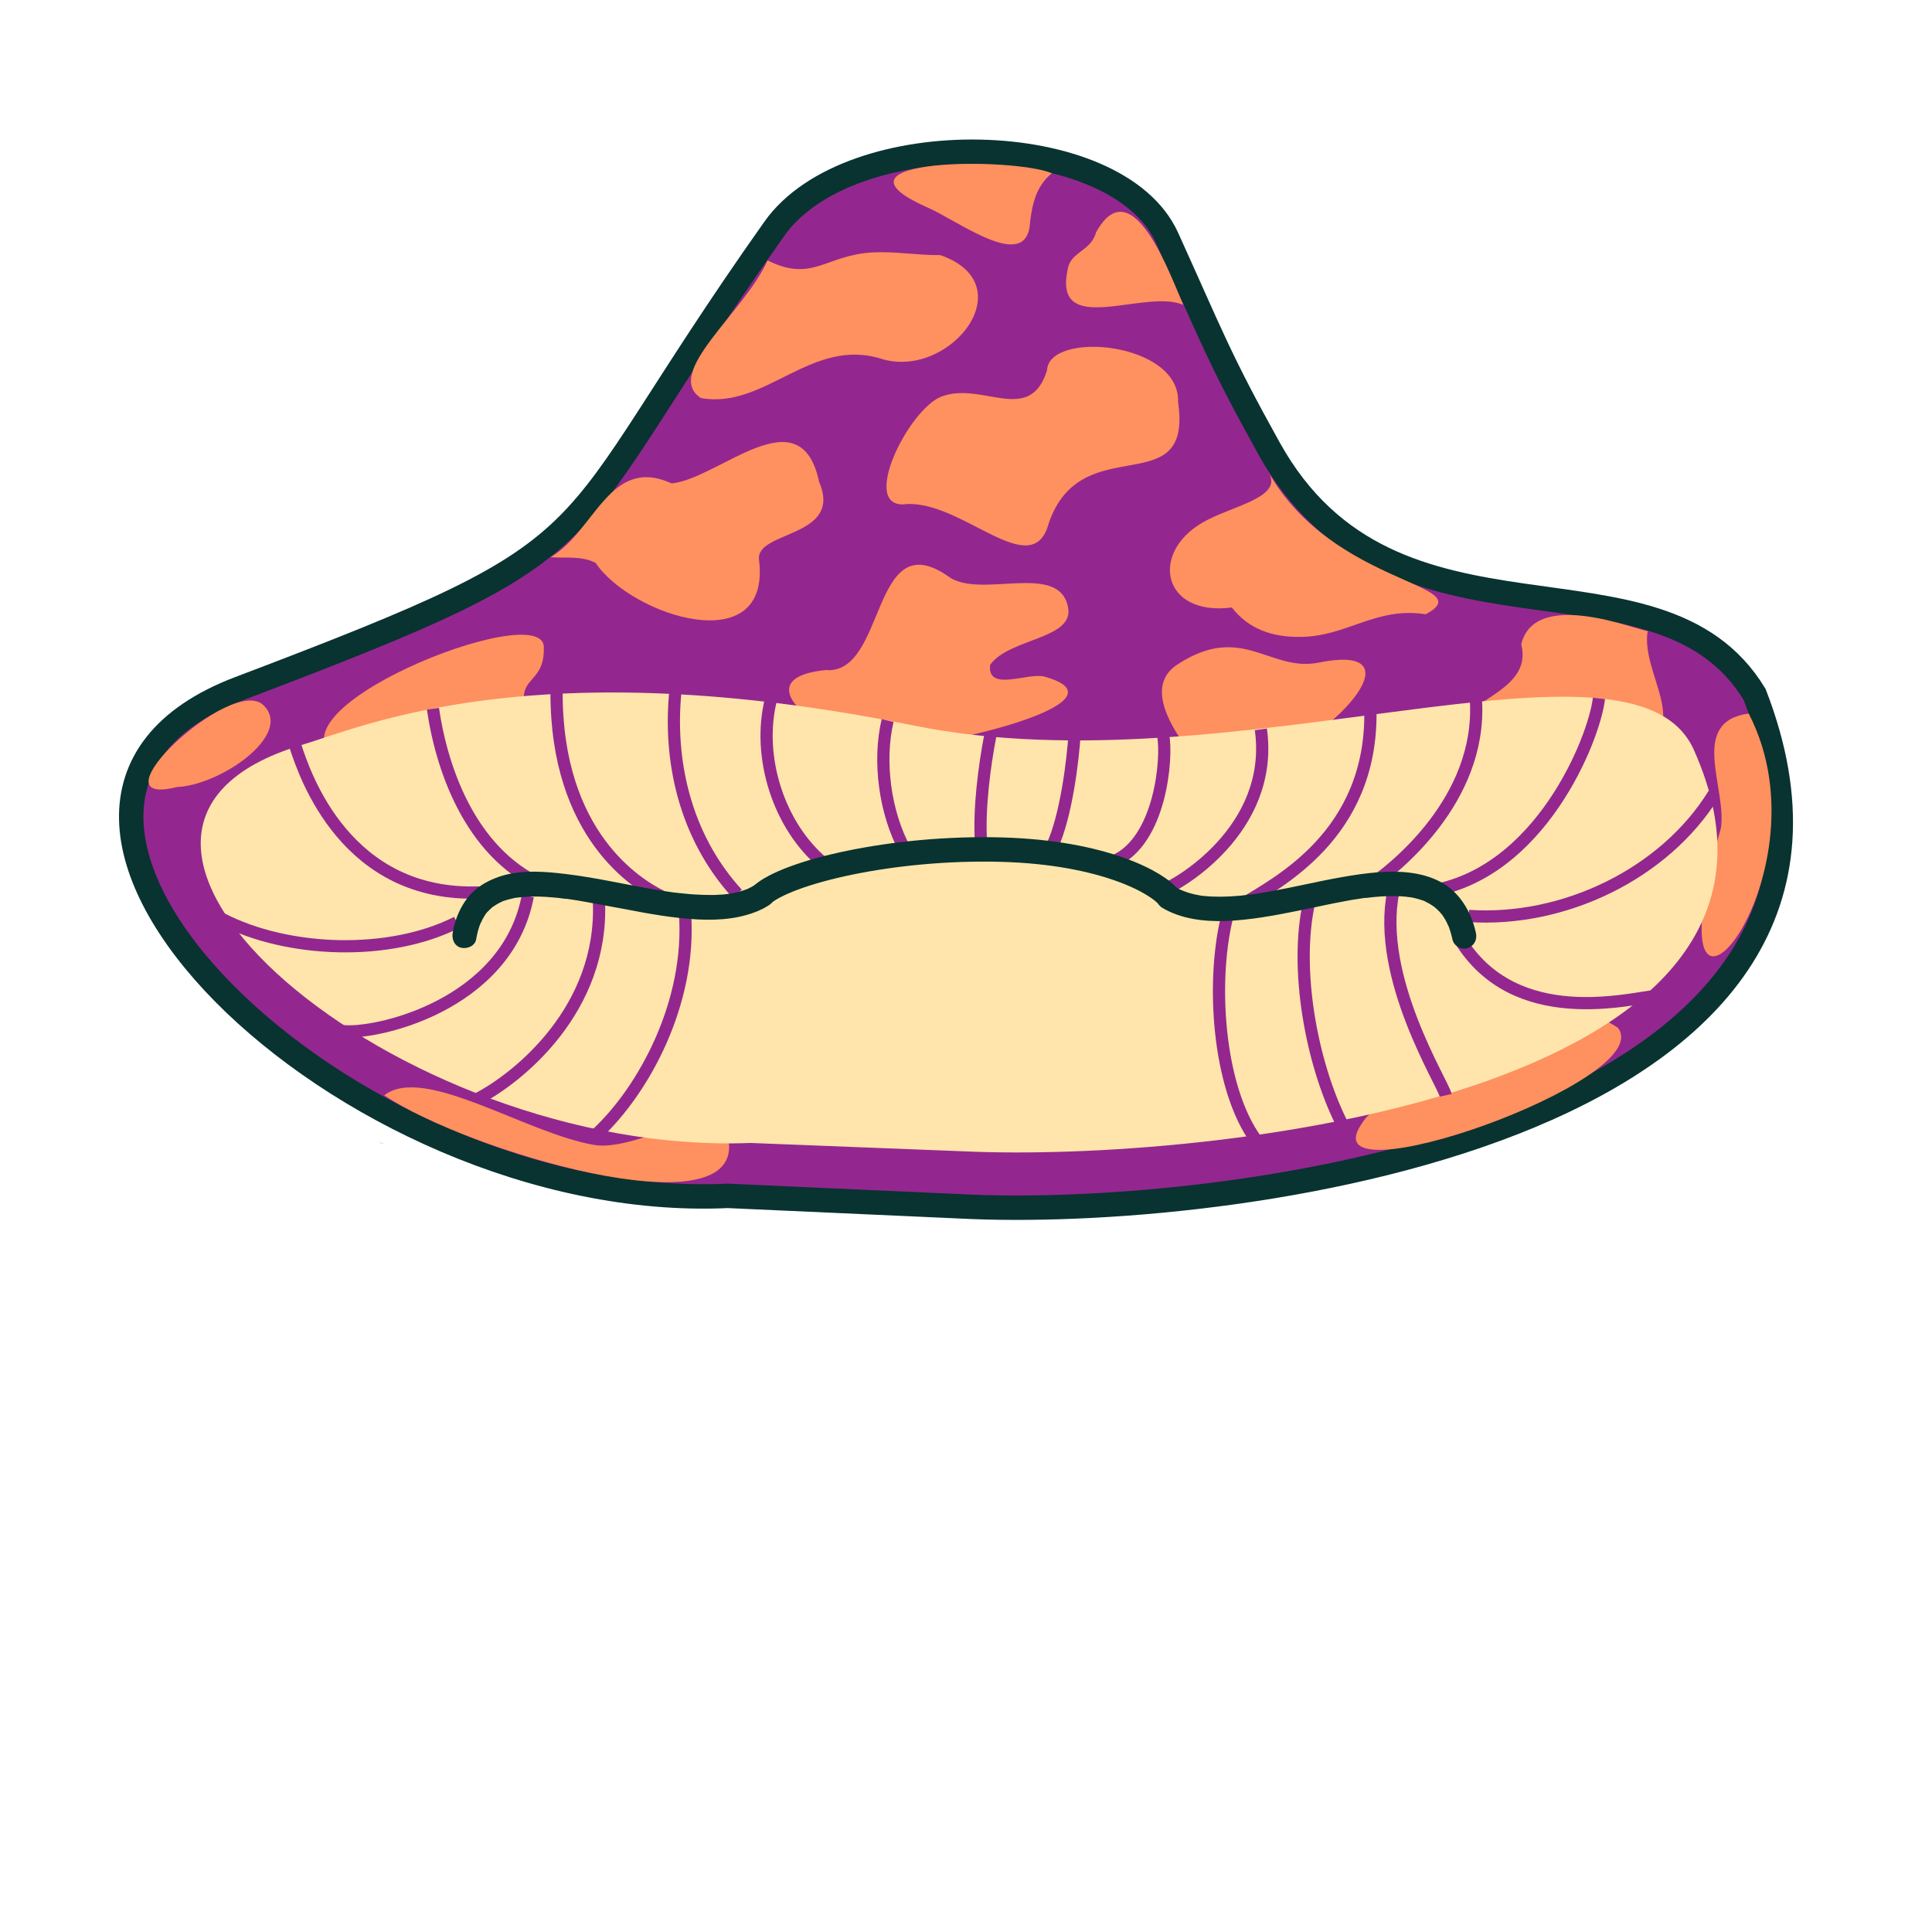 <?xml version="1.0" encoding="utf-8"?>
<!-- Generator: Adobe Illustrator 28.0.0, SVG Export Plug-In . SVG Version: 6.00 Build 0)  -->
<svg version="1.1" id="Cap" xmlns="http://www.w3.org/2000/svg" xmlns:xlink="http://www.w3.org/1999/xlink" x="0px" y="0px"
	 viewBox="0 0 880 880" style="enable-background:new 0 0 880 880;" xml:space="preserve">
<style type="text/css">
	.st0{fill:#93278F;stroke:#083330;stroke-width:11.125;stroke-miterlimit:10;}
	.st1{fill:#FF905F;}
	.st2{fill:#FFE5AB;}
	.st3{fill:none;stroke:#93278F;stroke-width:5.562;stroke-miterlimit:10;}
	.st4{fill:#083330;}
	.st5{fill:none;stroke:#083330;stroke-width:11.125;stroke-miterlimit:10;}
</style>
<g>
	<path class="st0" d="M331.5,544.7c-174.8,8.1-363.4-177.6-222.4-231.1c179-67.9,138.3-60.6,243.6-209.4
		c34.3-48.5,155.9-46.3,178.8,4c20.2,44.5,23.7,55,46.5,96c56.6,102,177.2,39.5,221.2,112.1c75.8,195.8-229.6,238.5-356.6,233.4
		L331.5,544.7z"/>
	<g>
		<g>
			<path class="st1" d="M271.3,256.4c16.3,24.2,80.3,44.9,74.4-1.6c-1.3-13.2,38.4-9.8,27.4-35.3c-8.5-40.1-45.4-1.6-67.1,0.7
				c-28.3-12.9-34.8,21.5-55.2,33.6C257.7,254.3,265.1,253.1,271.3,256.4z"/>
		</g>
		<g>
			<path class="st1" d="M319.2,181.3c29.5,5.4,50.6-28.5,83.1-17.6c31,8.5,64.2-34.2,26-47.5c-10.5,0.1-20.6-1.8-31.3-1.2
				c-21,1.3-27.1,13.8-47.4,3.6C339.2,142.2,302,169.8,319.2,181.3z"/>
		</g>
		<g>
			<path class="st1" d="M421.8,94.2c14.8,6.3,46.4,30.9,47.4,6.7c1.1-8.4,2.8-16.1,9.9-22C461,71.4,372.6,72.2,421.8,94.2z"/>
		</g>
		<g>
			<path class="st1" d="M499.2,105.9c-2.3,8.6-11.8,8.8-12.9,16.9c-6.8,31.6,35.5,8.4,52.7,16.1C533.3,126.3,515.8,75.8,499.2,105.9
				z"/>
		</g>
		<g>
			<path class="st1" d="M536.6,183.1c1-27.4-58.9-32.7-59.7-14.4c-7.9,25.2-29.5,4.9-48,11.9c-15.2,5.7-38.1,52-15.9,49
				c25.6-1.4,57.3,36.3,64.7,8.7C492.7,194.6,543.4,229.8,536.6,183.1z"/>
		</g>
		<g>
			<path class="st1" d="M475.8,308.2c-7.4-2.1-26.3,7.3-24.8-5.4c8.8-12.3,38.9-11.6,35.4-26.6c-4.4-20.6-40.7-2.8-54.8-13.9
				c-35-24-27.8,45.2-55.5,42.9c-43.1,4.3,8.6,38.1,28.7,34.5C421.7,342.1,518.1,320.1,475.8,308.2z"/>
		</g>
		<g>
			<path class="st1" d="M600.7,301.8c-22.3,4.5-34.9-18.4-64.3,0.8c-24.3,15.7,22.2,54.9,7.7,46.6
				C576.4,367.6,661.2,289.6,600.7,301.8z"/>
		</g>
		<g>
			<path class="st1" d="M547.6,238.1c-23.9,13.9-18.2,42.7,13.5,38.6c7.5,9.8,18.5,13.6,31.2,13.4c21.2-0.1,34.3-13.9,57.1-10.3
				c25.7-13.9-41.7-12.6-71.4-64.3C584.4,226.8,560.5,230.5,547.6,238.1z"/>
		</g>
		<g>
			<path class="st1" d="M692.9,293.5c5.9,23.5-32.3,25.5-33.3,45.5c20,15.5,58.6,7.1,83.8,4.3c29.2-11.1,3.7-35.9,7.1-55.9
				C746.4,287.4,699.1,267.5,692.9,293.5z"/>
		</g>
		<g>
			<path class="st1" d="M796.5,325c-27.6,3.8-9.7,34.3-12.7,52.4C748.1,500.9,835.9,400.9,796.5,325z"/>
		</g>
		<g>
			<path class="st1" d="M247.7,294.6c-0.7-22.6-133.6,30.6-92.1,52.2c24.7-5.1,67,1.6,87-15.2C231,306.1,248.4,314.4,247.7,294.6z"
				/>
		</g>
		<g>
			<path class="st1" d="M80.5,358.5c19.9-0.8,53.3-23.9,39.5-37.3C105.5,307.1,40.5,368.5,80.5,358.5z"/>
		</g>
		<g>
			<path class="st1" d="M175.2,521.2l-3-1.2C173.2,520.6,174.1,521,175.2,521.2z"/>
		</g>
		<g>
			<path class="st1" d="M332,520.4c-2.5-23.6-40.9,4.6-61.4,1.1c-31.3-5.4-77.5-36.7-95.6-22.6C212.7,524.2,336.3,560.9,332,520.4z"
				/>
		</g>
		<g>
			<path class="st1" d="M736.9,468.1c-24.7-16.3-60.8-10.4-68.2,21.2c-11.4,14.4-39.2,6.7-48.5,22.6
				C595.3,548.1,755.6,492,736.9,468.1z"/>
		</g>
	</g>
	<g>
		<path class="st2" d="M771.5,341.5c69,154-210.9,187.2-327.6,183.1l-102.1-4C181.2,527,6.2,378.5,137.5,339.3
			c26.9-8,106.2-43.8,278.9-8.8C562,360,743.7,279.5,771.5,341.5z"/>
	</g>
	<path class="st3" d="M507.3,392.3c21.5-9.2,24.5-47.4,22.5-57.4"/>
	<path class="st3" d="M527.5,406.3c8.6-2.4,53.2-28.6,46.8-74.1"/>
	<path class="st3" d="M566.1,411.8c14.9-9.5,59.1-31.1,58.1-88.3"/>
	<path class="st3" d="M622.5,404.3c13.2-8.7,52.2-40.1,49.8-84.9"/>
	<path class="st3" d="M650.4,406c50.9-7.4,75.8-69.4,77.9-87.9"/>
	<path class="st3" d="M669,417.2c42.9,2.9,89-18.9,111.6-55.5"/>
	<path class="st3" d="M664.9,427.9c25.3,41.4,77.8,26.7,90.2,25.6"/>
	<path class="st3" d="M634.6,406.3c-7.9,39,22.6,86.9,23.9,92.6"/>
	<path class="st3" d="M596.2,411.4c-6.6,30,1.1,72.5,14.8,100"/>
	<path class="st3" d="M559.5,415.4c-8.1,29.8-5.1,79.8,12.8,104.1"/>
	<path class="st3" d="M489.5,333.6c-0.8,13.5-4,38.1-10.1,51.5"/>
	<path class="st3" d="M451.1,334.9c-2.8,14.3-5.2,33.6-4.3,48.1"/>
	<path class="st3" d="M404.3,328.2c-4.4,18.5-1.2,42.2,8,59"/>
	<path class="st3" d="M351.1,318.8c-6.4,25.8,3.5,57.4,24,74.4"/>
	<path class="st3" d="M301.3,408.3c-10.8-5.4-48-27.6-47.8-93.3"/>
	<path class="st3" d="M249.7,404.3c-34-13.5-48.2-51.9-52.5-81.5"/>
	<path class="st3" d="M218.4,406.5c-60.3,2.2-79.4-52.3-84.2-67.8"/>
	<path class="st3" d="M208.1,420.1c-30.5,15.5-76.9,14.1-107.3-1.7"/>
	<path class="st3" d="M240.4,408.2c-9.6,50.3-70.4,63.4-84.7,61.4"/>
	<path class="st3" d="M272.8,410.4c2.2,49.2-36.6,80.5-55.4,90.2"/>
	<path class="st3" d="M312,415.7c3,41.1-18.8,80.8-40.1,100.7"/>
	<path class="st3" d="M307.7,314.3c-3.3,31.4,3.9,66.3,28.1,92.8"/>
	<g>
		<g>
			<path class="st4" d="M344.9,402.5c-0.9,0.6-1.9,1.1-2.8,1.6c-0.5,0.2-0.9,0.4-1.4,0.7c-0.1,0.1-0.3,0.1-0.4,0.2
				c-0.6,0.3,1.3-0.5,0.8-0.3c-0.3,0.1-0.6,0.2-0.9,0.3c-2.1,0.8-4.2,1.4-6.4,1.8c-0.5,0.1-1.1,0.2-1.6,0.3c-0.3,0-0.6,0.1-0.9,0.1
				c-1.3,0.2,1.3-0.2,0.3,0c-1.2,0.1-2.3,0.3-3.5,0.3c-2.5,0.2-5.1,0.2-7.6,0.1c-2.6-0.1-5.3-0.2-7.9-0.5c-1.4-0.1-2.7-0.3-4.1-0.4
				c-0.7-0.1-1.3-0.2-2-0.2c-0.8-0.1,1.5,0.2,0.2,0c-0.4-0.1-0.8-0.1-1.2-0.2c-5.7-0.8-11.3-1.8-17-2.9c-11.4-2.2-22.7-4.5-34.3-5.7
				c-9.3-1-19.6-1.3-28.4,2.2c-4.4,1.7-8.5,4.2-11.7,7.7c-3.4,3.9-5.7,8.5-7.1,13.5c-0.3,1.3-0.6,2.5-0.8,3.8
				c-0.5,2.9,0.8,6.1,3.9,6.8c2.7,0.6,6.3-0.8,6.8-3.9c0.4-2.4,1-4.8,1.9-7.1c0.1-0.2,0.2-0.5,0.3-0.7c-0.6,1.8-0.4,0.8-0.1,0.4
				c0.2-0.5,0.5-1,0.7-1.5c0.5-0.9,1-1.8,1.6-2.7c0.1-0.2,0.3-0.5,0.4-0.6c-0.2,0.1-1,1.3-0.3,0.5c0.3-0.4,0.6-0.8,1-1.1
				c0.7-0.7,1.4-1.4,2.1-2c0.8-0.7-0.5,0.2-0.5,0.4c0-0.1,0.5-0.4,0.6-0.4c0.4-0.3,0.8-0.5,1.2-0.8c0.8-0.5,1.7-1,2.6-1.4
				c0.2-0.1,0.4-0.2,0.6-0.3c0.9-0.4-1.4,0.6-0.5,0.2c0.5-0.2,0.9-0.4,1.4-0.5c0.9-0.3,1.9-0.6,2.9-0.8c1-0.3,2.1-0.5,3.1-0.6
				c0.2,0,0.5-0.1,0.7-0.1c1.1-0.2-1.6,0.2-0.5,0.1c0.6-0.1,1.1-0.1,1.7-0.2c4.8-0.4,9.6-0.3,14.4,0.2c1.3,0.1,2.5,0.2,3.8,0.4
				c0.7,0.1,1.3,0.2,2,0.2c0.3,0,1.4,0.2,0.3,0c-1.2-0.2,0.3,0,0.5,0.1c2.7,0.4,5.3,0.8,8,1.3c5.6,1,11.2,2.1,16.8,3.1
				c11.3,2.2,22.8,4.3,34.3,4.9c10.1,0.5,20.7-0.4,29.8-5c0.9-0.5,1.8-1,2.7-1.6c2.4-1.6,3.7-5,2-7.6
				C350.9,402.1,347.5,400.8,344.9,402.5L344.9,402.5z"/>
		</g>
	</g>
	<g>
		<g>
			<path class="st4" d="M529.4,413.5c8.6,5.1,18.9,6.3,28.8,6c11.2-0.4,22.3-2.5,33.2-4.7c5.4-1.1,10.9-2.3,16.3-3.4
				c2.7-0.5,5.4-1,8-1.5c1.3-0.2,2.6-0.4,3.9-0.6c0.6-0.1,1.3-0.2,1.9-0.3c0.3,0,1.4-0.2,0.3,0c-1.1,0.1,0.1,0,0.4,0
				c4.8-0.6,9.6-1,14.4-0.8c1.1,0,2.3,0.1,3.4,0.2c0.5,0,1,0.1,1.5,0.2c1.2,0.1-0.5,0.1-0.5-0.1c0,0.1,0.9,0.1,0.9,0.1
				c2,0.3,4,0.8,6,1.5c0.4,0.1,0.9,0.3,1.3,0.5c1,0.4-0.7-0.3-0.5-0.2c0.3,0.1,0.5,0.2,0.8,0.4c0.9,0.4,1.7,0.9,2.5,1.4
				c0.4,0.3,0.8,0.5,1.2,0.8c0.2,0.1,0.4,0.3,0.5,0.4c0.6,0.5-1.2-1-0.4-0.3c0.8,0.6,1.5,1.3,2.2,2c0.3,0.3,0.6,0.7,0.9,1
				c0.2,0.2,0.3,0.4,0.4,0.5c0.5,0.5-0.5-0.6-0.5-0.7c0,0,0.3,0.4,0.3,0.4c0.6,0.8,1.2,1.7,1.7,2.6c0.6,1,1,2,1.5,3.1
				c0.1,0.1-0.5-1.3-0.3-0.8c0.1,0.1,0.1,0.3,0.2,0.4c0.1,0.3,0.2,0.5,0.3,0.8c0.2,0.6,0.4,1.2,0.6,1.8c0.4,1.2,0.7,2.5,1,3.8
				c0.6,2.8,4.1,4.8,6.8,3.9c3-1,4.5-3.8,3.9-6.8c-2.1-9.7-7.4-18.9-16.5-23.6c-8.6-4.4-18.6-4.9-28.1-4.2
				c-11.1,0.9-22.1,3.2-33,5.5c-5.5,1.2-11.1,2.3-16.6,3.3c-2.7,0.5-5.4,0.9-8.1,1.3c-0.3,0-1.4,0.2-0.3,0c1.1-0.1-0.1,0-0.3,0
				c-0.7,0.1-1.4,0.2-2.1,0.3c-1.3,0.2-2.7,0.3-4,0.4c-4.9,0.4-9.9,0.5-14.8,0c-0.3,0-0.6-0.1-0.9-0.1c-0.1,0-0.2,0-0.3,0
				c-0.8-0.1,0.9,0.1,0.8,0.1c-0.6,0-1.2-0.2-1.8-0.3c-1.1-0.2-2.2-0.4-3.3-0.7c-1.1-0.3-2.2-0.6-3.2-1c-0.5-0.2-1-0.4-1.5-0.6
				c-0.1,0-0.3-0.1-0.4-0.2c-0.2-0.1,1.4,0.6,0.8,0.4c-0.3-0.1-0.6-0.3-0.9-0.4c-1-0.4-1.9-0.9-2.8-1.5c-2.5-1.5-6.2-0.7-7.6,2
				C526,408.5,526.8,411.9,529.4,413.5L529.4,413.5z"/>
		</g>
	</g>
	<g>
		<path class="st5" d="M346.7,407.9c11.3-10.6,59.7-22.3,109.6-20.9c46.6,1.3,71.2,15.2,76.2,21.9"/>
	</g>
</g>
</svg>
